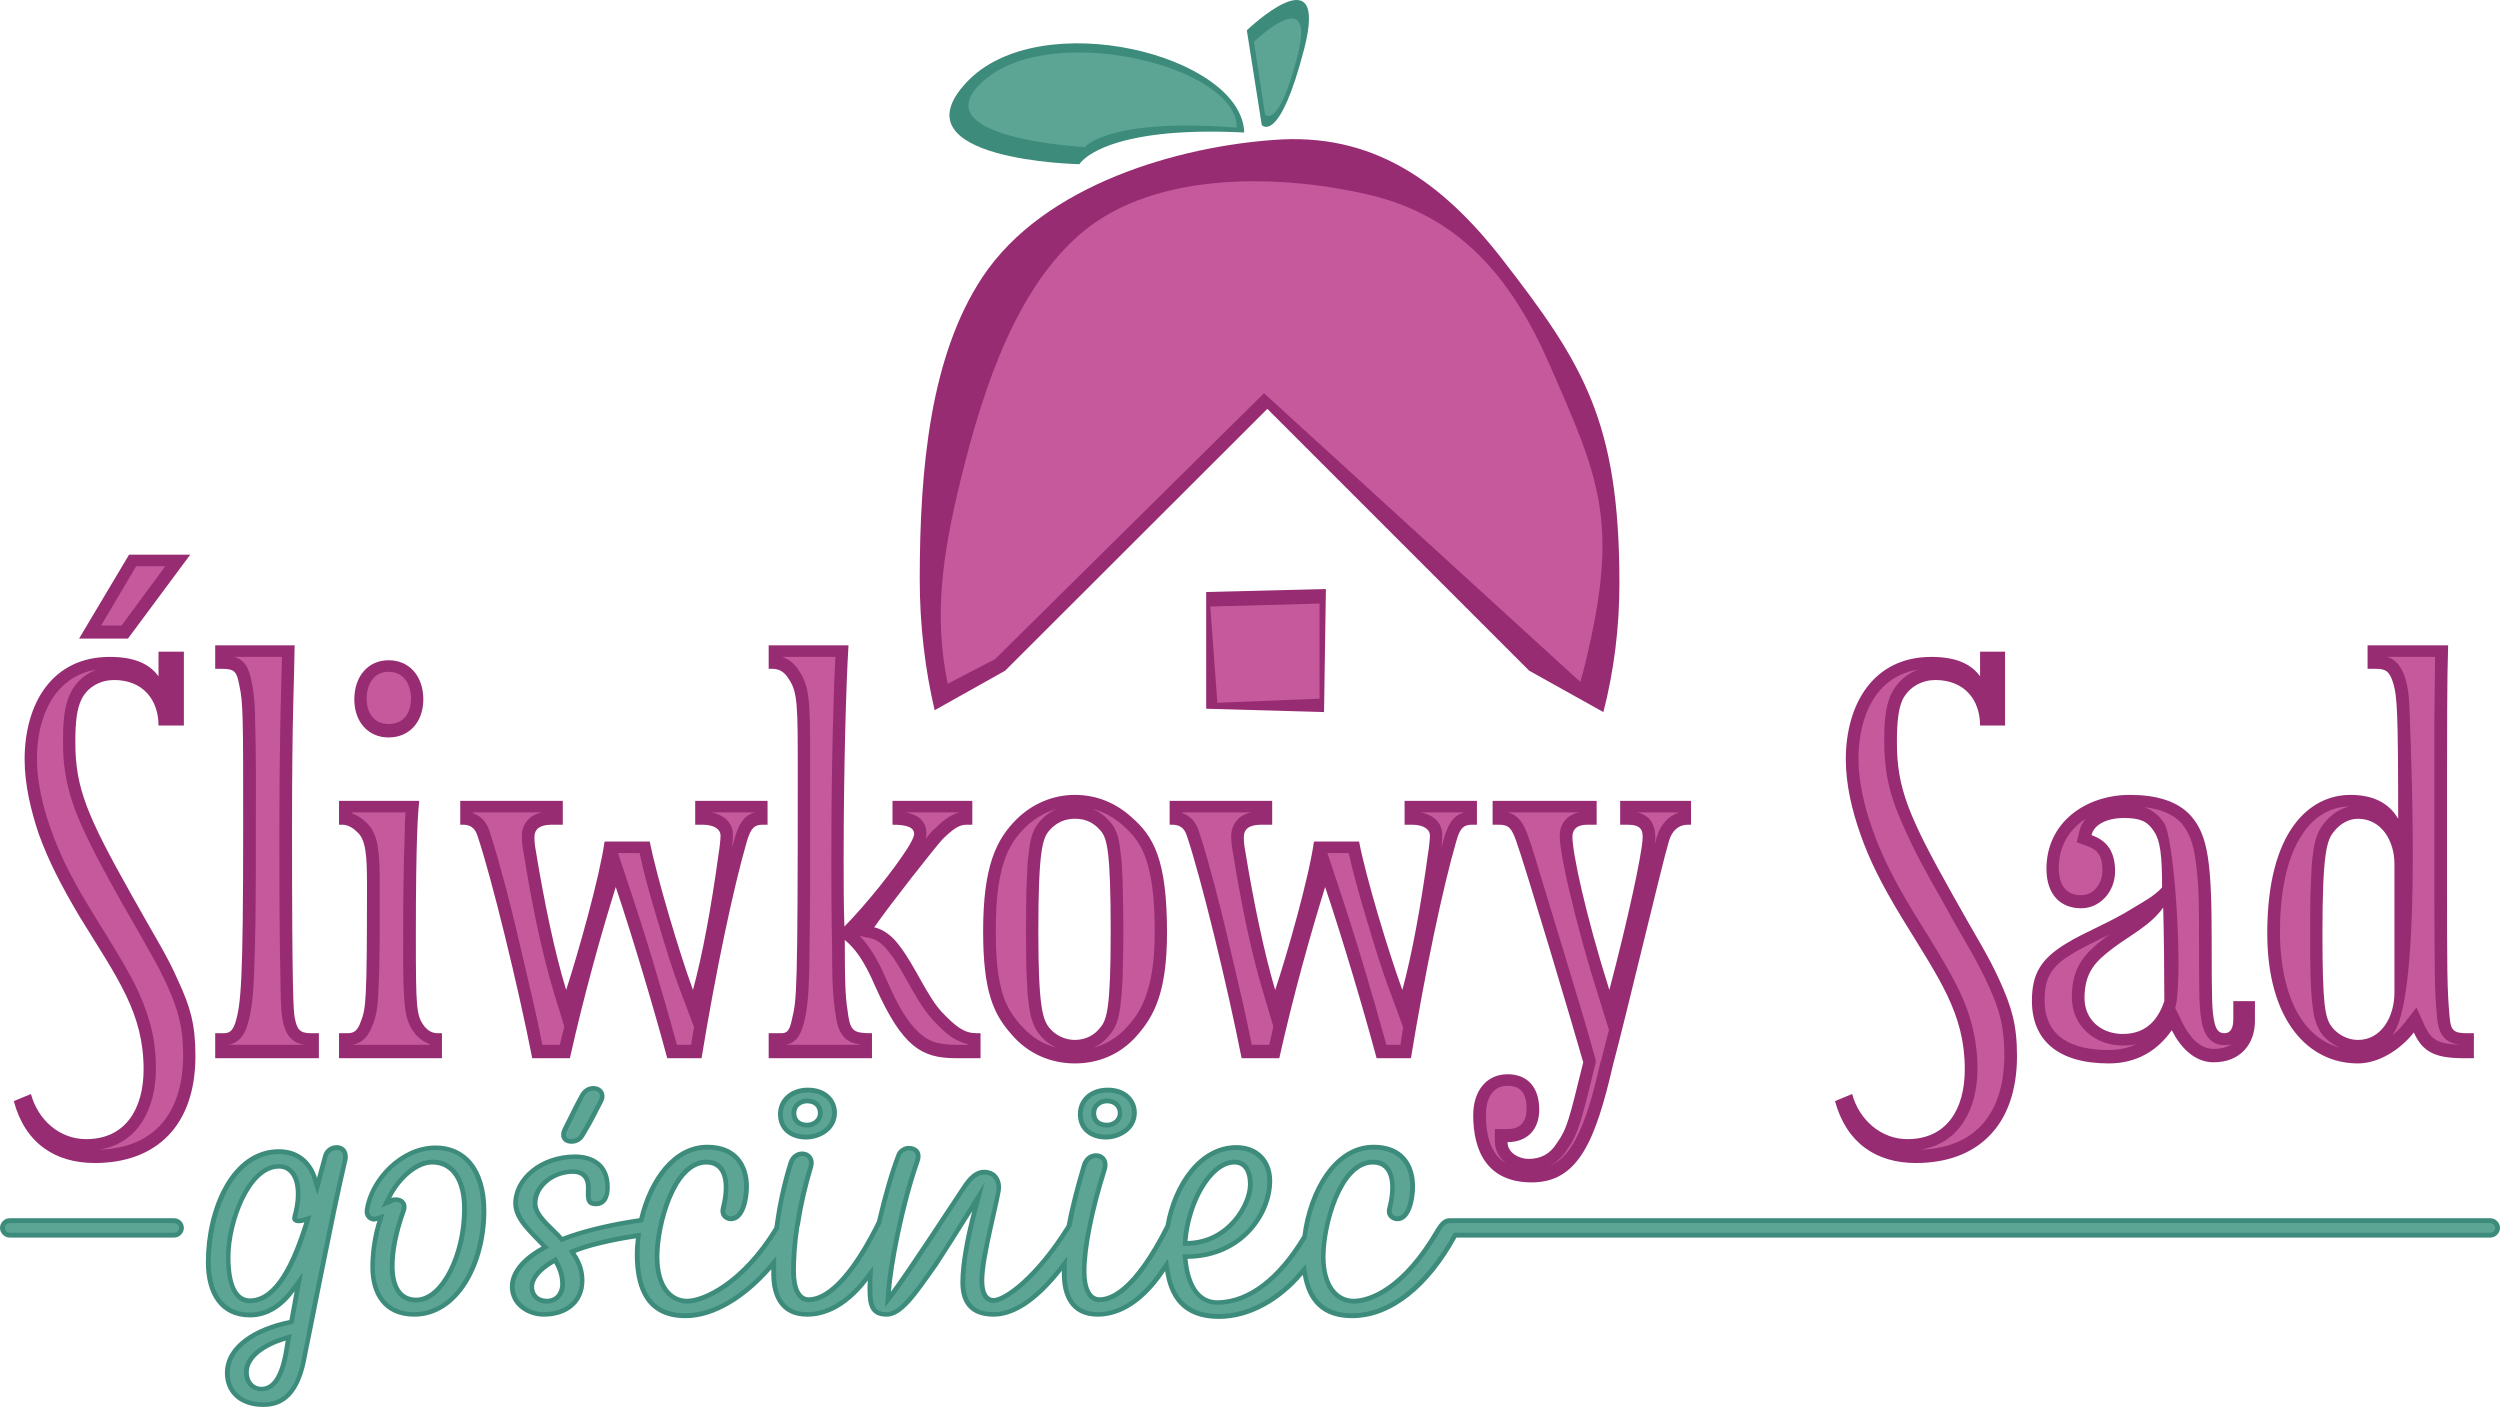 <?xml version="1.0" encoding="UTF-8"?>
<!DOCTYPE svg PUBLIC "-//W3C//DTD SVG 1.1//EN" "http://www.w3.org/Graphics/SVG/1.1/DTD/svg11.dtd">
<!-- Creator: CorelDRAW X7 -->
<svg xmlns="http://www.w3.org/2000/svg" xml:space="preserve" width="100mm" height="56.281mm" version="1.1" style="shape-rendering:geometricPrecision; text-rendering:geometricPrecision; image-rendering:optimizeQuality; fill-rule:evenodd; clip-rule:evenodd"
viewBox="0 0 6703 3772"
 xmlns:xlink="http://www.w3.org/1999/xlink">
 <defs>
  <style type="text/css">
   <![CDATA[
    .fil2 {fill:#3C8B7B}
    .fil3 {fill:#5CA595}
    .fil0 {fill:#972C73}
    .fil1 {fill:#C5599C}
   ]]>
  </style>
 </defs>
 <g id="Warstwa_x0020_1">
  <g id="_438661816">
   <path class="fil0" d="M524 2831c0,-85 -14,-132 -46,-201 -31,-71 -57,-108 -126,-232 -118,-210 -150,-285 -150,-408 0,-55 4,-89 16,-114 17,-36 53,-53 88,-53 77,0 119,53 119,122l68 0 0 -198 -68 0 0 66c-22,-30 -59,-52 -131,-52 -154,0 -228,125 -228,275 0,67 17,138 38,200 25,69 58,135 111,224 101,164 170,256 170,407 0,105 -48,187 -154,187 -71,0 -129,-51 -148,-121l-46 19c30,113 111,166 217,166 164,0 270,-99 270,-287zm-312 -1119l131 0 167 -225 -164 0 -134 225zm643 1058l-22 0c-30,0 -37,-11 -43,-43 -3,-18 -7,-60 -7,-503 0,-320 6,-394 7,-494l-213 0 0 63 18 0c36,0 40,9 47,46 10,46 10,85 10,378 0,418 -6,476 -21,525 -8,24 -18,28 -31,28l-23 0 0 67 278 0 0 -67zm330 0l-11 0c-16,0 -26,-7 -35,-17 -23,-30 -24,-46 -24,-247 0,-262 6,-331 9,-359l-215 0 0 64 9 0c16,0 30,10 39,19 24,20 27,63 27,142 0,318 -3,332 -17,368 -9,25 -19,30 -36,30l-22 0 0 67 276 0 0 -67zm-143 -793c56,0 93,-42 93,-102 0,-62 -37,-105 -93,-105 -55,0 -92,43 -92,105 0,60 37,102 92,102l0 0zm1016 170l-194 0 0 64 20 0c32,0 48,13 48,29 0,9 -3,37 -5,47 -20,147 -44,275 -69,367 -37,-101 -97,-303 -116,-398l-121 0c-13,95 -72,303 -103,398 -31,-101 -59,-237 -81,-371 -4,-21 -4,-32 -4,-39 0,-31 30,-33 49,-33l27 0 0 -64 -275 0 0 64 8 0c17,0 31,7 38,29 38,112 110,408 147,597l101 0c38,-170 84,-334 123,-459 46,137 102,325 138,459l92 0c38,-232 85,-456 122,-583 11,-36 21,-43 42,-43l13 0 0 -64zm571 623l-10 0c-32,0 -53,-14 -94,-57 -39,-42 -72,-124 -113,-177 -19,-26 -42,-44 -68,-50 43,-62 163,-214 183,-236 28,-27 44,-39 64,-39l16 0 0 -64 -214 0 0 64c39,0 58,7 58,25 0,7 -8,23 -19,40 -35,55 -109,148 -168,208 -2,-60 -2,-119 -2,-178 0,-253 7,-480 13,-576l-214 0 0 63 10 0c20,0 33,10 43,26 25,36 25,70 25,257 0,585 -3,604 -15,654 -7,35 -14,40 -30,40l-33 0 0 67 277 0 0 -67c-47,0 -56,-5 -63,-43 -7,-47 -10,-64 -10,-207 27,22 52,55 82,125 73,163 125,192 216,192l66 0 0 -67zm253 -639c-59,0 -114,24 -155,64 -56,55 -91,127 -91,302 0,164 29,223 76,276 43,51 104,78 170,78 63,0 121,-24 164,-72 50,-55 83,-122 83,-279 0,-198 -37,-259 -96,-310 -42,-38 -94,-59 -151,-59zm0 64c29,0 50,10 69,32 17,20 27,52 27,270 0,206 -10,238 -29,259 -15,20 -40,32 -67,32 -26,0 -52,-12 -69,-33 -17,-22 -29,-54 -29,-258 0,-220 12,-250 29,-270 19,-22 42,-32 69,-32zm1078 -48l-194 0 0 64 20 0c32,0 48,13 48,29 0,9 -3,37 -5,47 -20,147 -44,275 -69,367 -37,-101 -98,-303 -116,-398l-121 0c-13,95 -72,303 -104,398 -30,-101 -58,-237 -80,-371 -4,-21 -4,-32 -4,-39 0,-31 30,-33 49,-33l27 0 0 -64 -275 0 0 64 7 0c18,0 32,7 39,29 38,112 110,408 147,597l101 0c38,-170 84,-334 123,-459 46,137 102,325 138,459l92 0c38,-232 85,-456 122,-583 10,-36 21,-43 42,-43l13 0 0 -64zm574 0l-190 0 0 64 21 0c35,0 41,15 39,40 -3,45 -39,213 -89,403 -65,-206 -99,-368 -99,-411 0,-20 13,-32 39,-32l26 0 0 -64 -279 0 0 64 17 0c27,0 34,10 46,43 22,59 162,529 180,594 -38,154 -43,178 -71,217 -18,29 -43,42 -76,42 -23,0 -56,-15 -56,-45 53,0 85,-34 85,-87 0,-62 -33,-95 -85,-95 -55,0 -92,43 -92,110 0,95 37,180 157,180 125,0 171,-112 218,-316 32,-118 132,-541 150,-600 8,-27 26,-43 50,-43l9 0 0 -64zm874 684c0,-85 -15,-132 -46,-201 -32,-71 -58,-108 -127,-232 -118,-210 -149,-285 -149,-408 0,-55 4,-89 15,-114 18,-36 54,-53 88,-53 78,0 120,53 120,122l67 0 0 -198 -67 0 0 66c-22,-30 -59,-52 -131,-52 -154,0 -229,125 -229,275 0,67 17,138 39,200 24,69 57,135 111,224 100,164 169,256 169,407 0,105 -47,187 -154,187 -70,0 -129,-51 -148,-121l-46 19c31,113 111,166 217,166 164,0 271,-99 271,-287zm638 -147l-58 0 0 48c0,24 -7,38 -24,38 -11,0 -22,-5 -27,-31 -6,-29 -7,-50 -7,-216 0,-207 -9,-282 -55,-335 -36,-41 -95,-57 -164,-57 -119,0 -224,74 -224,198 0,71 39,106 93,106 52,0 91,-46 91,-99 0,-51 -20,-82 -63,-97 5,-26 38,-46 86,-46 43,0 63,8 80,34 19,26 23,70 23,152 -20,23 -51,39 -79,56 -60,38 -129,64 -179,95 -67,41 -91,81 -91,153 0,105 69,168 206,168 77,0 132,-36 169,-89 23,46 61,86 112,86 72,0 111,-49 111,-111l0 -53zm-243 0c-13,38 -40,88 -111,88 -59,0 -103,-39 -103,-96 0,-71 31,-100 79,-136 44,-33 99,-60 132,-107 2,70 3,181 3,251l0 0zm615 -848c9,33 12,73 12,359 -25,-43 -68,-64 -128,-64 -109,0 -223,96 -223,371 0,231 108,349 243,349 56,0 114,-37 150,-83 24,54 60,69 133,69l28 0 0 -67 -18 0c-36,0 -44,-7 -47,-43 -7,-76 -7,-125 -7,-385 0,-456 0,-510 3,-612l-216 0 0 63 23 0c26,0 37,7 47,43zm2 825c0,65 -35,127 -98,127 -26,0 -53,-13 -70,-35 -18,-24 -25,-57 -25,-251 0,-219 12,-251 32,-274 16,-20 39,-33 63,-33 63,0 98,59 98,121l0 345z"/>
   <path class="fil1" d="M6299 2162c-51,1 -93,27 -122,69 -52,72 -64,182 -64,268 0,111 29,263 148,306 4,1 9,3 13,4 -19,-8 -36,-21 -49,-37l0 -1 -1 -1c-16,-23 -21,-49 -24,-77 -3,-25 -4,-50 -5,-75 -1,-39 -1,-79 -1,-119 0,-44 0,-88 2,-133 1,-27 2,-54 6,-81 4,-30 11,-57 31,-80 17,-21 40,-37 66,-43zm114 615c12,-10 23,-21 32,-32l34 -44 23 51c6,12 13,25 25,33 17,13 46,15 69,16 -40,-5 -57,-26 -62,-73 0,-9 -1,-17 -2,-26 -3,-40 -4,-80 -4,-120 -1,-81 -1,-161 -1,-242 0,-137 0,-274 0,-411 1,-56 1,-112 2,-168l-129 0c27,8 41,30 51,64l0 0c8,30 9,62 10,92 6,169 30,770 -48,860zm-821 -582c-43,28 -72,72 -72,132 0,41 16,73 60,73 35,0 57,-33 57,-66 0,-34 -8,-54 -41,-66l-28 -10 7 -29c3,-13 9,-24 17,-34zm65 310c-10,5 -19,9 -29,14 -24,12 -49,24 -72,38 -53,32 -74,61 -74,124 0,103 78,134 172,134 27,0 52,-5 74,-16 -11,3 -23,4 -36,4 -75,0 -137,-52 -137,-130 0,-79 33,-117 93,-162 3,-2 6,-4 9,-6zm175 197l21 43c16,31 43,67 82,67 20,0 36,-4 49,-13 -6,2 -13,3 -20,3 -35,0 -53,-26 -60,-58l0 -1c-1,-1 -1,-3 -1,-5 -4,-20 -5,-41 -6,-62 -1,-51 -1,-103 -1,-155 0,-69 1,-145 -9,-213 -4,-32 -12,-66 -32,-93 -2,-3 -4,-5 -5,-7 -25,-28 -63,-40 -101,-44 21,7 38,20 53,42 26,37 47,342 36,458 -1,17 -3,30 -6,38zm-689 -907c-114,18 -160,126 -160,239 0,63 16,129 37,188 27,78 65,148 107,218 31,50 62,99 91,150 25,43 48,88 63,136 14,46 21,91 21,139 0,106 -47,201 -153,217 151,-4 225,-102 225,-253 0,-76 -12,-120 -43,-188 -7,-16 -15,-31 -23,-47 -12,-24 -26,-48 -40,-72 -21,-37 -42,-73 -62,-110 -36,-63 -73,-129 -102,-196 -21,-46 -38,-93 -46,-144 -4,-28 -6,-56 -6,-84 0,-41 1,-91 19,-128 15,-31 41,-54 72,-65zm-1105 1324c-17,-14 -30,-34 -30,-59l0 -33 34 0c35,0 51,-20 51,-55 0,-36 -12,-61 -51,-61 -43,0 -58,39 -58,77 0,59 14,107 54,131zm276 -358l-31 -99c-28,-89 -53,-179 -74,-269 -8,-31 -14,-62 -20,-93 -3,-19 -7,-40 -7,-59 0,-35 21,-56 51,-63l-191 0c30,7 43,30 55,63 13,36 24,74 35,111 19,62 38,125 57,187 19,62 37,124 56,186 11,38 22,75 32,112l2 9 -2 8c-11,46 -22,92 -35,138 -7,24 -15,48 -27,70 -4,7 -9,14 -13,20 -14,21 -30,36 -50,45 5,-2 10,-4 14,-7 34,-18 55,-56 70,-89 26,-58 42,-126 56,-187l1 0 0 -1c7,-27 14,-55 21,-82zm186 -583l-110 0c34,8 50,33 48,73 0,4 -1,8 -1,12 2,-7 4,-14 5,-20l1 -1c9,-30 29,-54 57,-63l0 -1zm-1086 574l-27 -91c-36,-120 -61,-250 -81,-374 -3,-15 -5,-29 -5,-45 0,-20 8,-39 25,-52 9,-6 18,-10 29,-12l-185 0 0 2c21,7 36,23 44,47 17,50 30,101 44,152 18,68 34,136 50,205 17,72 34,144 48,217l47 0c4,-16 8,-33 11,-49zm348 2l-33 -90c-24,-63 -44,-129 -63,-193 -18,-60 -36,-122 -50,-184l-57 0 26 78c48,143 92,290 132,436l38 0c2,-16 5,-31 7,-47zm164 -576l-116 0c30,6 57,25 57,60 0,10 -1,23 -2,35 2,-10 5,-20 8,-30 10,-33 23,-57 53,-65zm-995 631c34,-9 65,-27 90,-55 25,-27 42,-54 53,-89 18,-52 22,-113 22,-167 0,-59 -3,-128 -20,-185 -10,-33 -24,-59 -49,-85 -5,-5 -11,-10 -16,-15 -25,-22 -52,-37 -83,-45 18,7 34,19 48,35 20,22 25,50 28,78 4,27 5,55 6,81 1,45 2,89 2,133 0,42 -1,84 -2,126 -1,25 -3,51 -6,77 -4,29 -10,55 -29,77 -12,15 -27,27 -44,34zm-96 -641c-32,9 -61,26 -85,49 -28,27 -46,56 -58,93 -19,57 -22,125 -22,185 0,51 2,109 15,158 8,31 20,56 40,81 4,5 8,10 12,15l1 0c26,31 59,51 96,60 -18,-7 -35,-20 -47,-36 -18,-22 -24,-48 -28,-76 -4,-25 -5,-52 -6,-77 -2,-42 -2,-83 -2,-125 0,-44 0,-89 2,-133 1,-27 2,-55 6,-81 3,-29 9,-56 28,-78 14,-16 30,-28 48,-35zm-530 341c33,34 55,79 73,120 24,54 64,142 125,164 19,6 40,8 60,8l32 0 0 -2c-39,-8 -66,-35 -94,-65 -29,-31 -52,-75 -73,-112 -13,-23 -26,-47 -43,-67l0 -1 0 0c-12,-16 -29,-33 -48,-38l-32 -7zm-74 32l-1 -58c-1,-60 -1,-119 -1,-179 0,-116 1,-232 4,-348 2,-65 3,-130 7,-195l-143 0c19,6 34,19 45,37 3,4 5,8 8,12 14,27 18,57 20,87 3,58 2,119 2,177 0,109 0,218 0,328 -1,62 -1,124 -2,186 -1,44 -2,95 -11,139 -1,3 -1,6 -2,8 -7,32 -18,60 -50,66l198 0 0 -1c-35,-5 -54,-22 -63,-68l0 -1 0 -1c-1,-9 -3,-17 -4,-26 -7,-53 -7,-109 -7,-163zm341 -363l-144 0c21,4 41,12 51,32 3,7 5,15 5,24 0,4 -1,10 -2,15 6,-8 13,-17 20,-24l1 -1 1 0c20,-20 41,-39 68,-46zm-1059 574l-28 -91c-36,-120 -61,-250 -81,-374 -3,-15 -5,-29 -5,-45 0,-20 8,-39 25,-52 9,-6 19,-10 29,-12l-185 0 0 2c21,7 36,23 44,47 17,50 30,101 44,152 18,68 34,136 50,205 17,72 34,144 48,217l47 0c4,-16 8,-33 12,-49zm348 2l-34 -90c-24,-63 -44,-129 -63,-193 -18,-60 -36,-122 -49,-184l-58 0 26 78c48,143 92,290 132,436l38 0c2,-16 5,-31 8,-47zm163 -576l-116 0c30,6 57,25 57,60 0,10 -1,23 -2,35 2,-10 5,-20 8,-30 10,-33 23,-57 53,-65zm-982 -237c40,0 60,-30 60,-68 0,-38 -19,-72 -60,-72 -41,0 -59,35 -59,72 0,37 19,68 59,68zm110 858c-15,-5 -27,-14 -38,-26l-1 -1 0 -1c-4,-4 -7,-9 -10,-14 -14,-24 -17,-50 -19,-77 -4,-58 -3,-118 -3,-176 0,-89 1,-179 4,-268 0,-20 1,-39 2,-58l-144 0 0 2c14,5 26,13 37,23 20,17 29,42 33,68 5,32 5,67 5,99 0,93 1,187 -3,279 -1,31 -3,63 -13,92 -1,3 -3,6 -4,9 -10,28 -26,46 -53,51l207 0 0 -2zm-539 2l204 0c-37,-5 -53,-30 -60,-70l0 -1c-5,-30 -4,-66 -5,-97 -3,-137 -3,-274 -3,-411 0,-103 1,-206 3,-308 1,-51 3,-102 4,-153l-128 0c29,8 40,31 47,69 7,34 9,67 9,102 3,94 2,189 2,283 0,84 0,168 -1,252 -1,50 -2,100 -4,150 -2,44 -5,91 -18,132 -8,28 -24,47 -50,52zm-342 -1124l55 0 117 -159 -78 0 -94 159zm-12 118c-113,18 -160,126 -160,239 0,63 16,129 37,188 27,78 65,148 108,218 30,50 62,99 91,150 25,43 47,88 62,136 15,46 21,91 21,139 0,106 -47,201 -152,217 151,-4 225,-102 225,-253 0,-76 -13,-120 -43,-188 -8,-16 -15,-31 -23,-47 -13,-24 -27,-48 -40,-72 -21,-37 -42,-73 -63,-110 -35,-63 -72,-129 -102,-196 -21,-46 -37,-93 -45,-144 -5,-28 -6,-56 -6,-84 0,-41 1,-91 19,-128 14,-31 41,-54 71,-65z"/>
   <g>
    <path class="fil0" d="M3414 375c264,-21 450,109 614,320 217,280 314,434 314,869 0,120 -15,236 -43,345l-199 -111 -702 -702 -703 702 -189 106c-26,-111 -40,-229 -40,-351 0,-300 29,-600 168,-810 167,-252 532,-350 780,-368z"/>
    <path class="fil1" d="M3675 523c240,58 379,223 480,455 134,306 188,421 95,802 -4,16 -8,32 -13,48l-848 -774 -721 713 -127 66c-38,-184 -14,-347 35,-548 64,-262 154,-516 323,-660 203,-173 550,-156 776,-102z"/>
    <g>
     <g>
      <path class="fil2" d="M3383 335l-40 -254c0,0 221,-212 154,49 -67,260 -114,205 -114,205z"/>
      <path class="fil3" d="M3392 307l-30 -195c0,0 168,-163 117,37 -51,200 -87,158 -87,158z"/>
     </g>
     <g>
      <path class="fil2" d="M3336 355c-6,-208 -550,-344 -745,-134 -195,209 303,219 303,219 0,0 60,-104 442,-85z"/>
      <path class="fil3" d="M3316 342c3,-163 -490,-286 -675,-129 -185,158 268,181 268,181 0,0 60,-79 407,-52z"/>
     </g>
    </g>
    <g>
     <polygon class="fil0" points="3234,1587 3555,1579 3550,1909 3234,1900 "/>
     <polygon class="fil1" points="3245,1626 3538,1618 3538,1873 3264,1884 "/>
    </g>
   </g>
   <path class="fil2" d="M903 3070c-15,0 -32,9 -37,29l-16 59c-13,-43 -47,-77 -102,-77 -128,0 -196,158 -196,303 0,87 39,148 118,148 51,0 91,-30 120,-70l-14 77c-90,18 -173,66 -173,142 0,50 35,91 103,91 55,0 100,-32 118,-142 3,-10 73,-373 106,-513 9,-29 -7,-47 -27,-47zm-877 196l441 0c14,0 26,12 26,26l0 0c0,14 -12,26 -26,26l-441 0c-14,0 -26,-12 -26,-26l0 0c0,-14 12,-26 26,-26zm3862 0l2789 0c14,0 26,12 26,26l0 0c0,14 -12,26 -26,26l-2772 0c-72,131 -172,216 -280,216 -81,0 -120,-45 -132,-116 -59,70 -141,118 -225,118 -100,0 -134,-61 -144,-128 -68,102 -137,122 -181,122 -73,0 -96,-56 -96,-114 0,-3 0,-6 0,-9 -59,75 -122,123 -183,123 -69,0 -89,-43 -89,-92 0,-50 14,-125 32,-191 -35,56 -71,113 -92,145 -58,82 -95,138 -138,138 -47,0 -51,-35 -51,-76 0,-7 0,-14 1,-21 -62,81 -123,97 -163,97 -73,0 -96,-56 -96,-114 0,-4 0,-9 0,-13 -68,78 -152,131 -230,131 -99,0 -136,-69 -136,-171 0,-14 1,-29 3,-43 -61,9 -126,24 -162,39 17,25 24,48 24,74 0,62 -47,97 -109,97 -44,0 -91,-29 -91,-81 0,-22 11,-66 85,-107 -35,-37 -75,-71 -76,-115 0,-70 72,-132 166,-132 46,0 93,22 93,88 0,27 -10,51 -38,51 -31,-1 -26,-26 -26,-51 0,-27 -16,-36 -35,-36 -51,0 -95,37 -95,79 0,28 32,53 60,82l7 8c44,-18 127,-39 206,-50 25,-104 89,-197 183,-197 78,0 111,52 111,112 0,38 -12,93 -48,93 -17,0 -33,-14 -27,-37 13,-51 14,-115 -39,-115 -82,0 -126,162 -126,247 0,78 34,113 74,113 41,0 144,-44 234,-191 8,-58 20,-117 38,-174 14,-48 82,-35 65,16 -15,50 -26,99 -33,143 0,4 -1,9 -3,14 -7,47 -9,88 -9,118 0,47 14,70 34,70 26,0 89,-17 179,-195 1,-3 2,-5 4,-8 16,-69 36,-138 53,-181 4,-12 19,-22 32,-22 21,0 40,14 29,44 -41,117 -72,280 -76,347 51,-70 138,-204 190,-282 17,-26 35,-45 60,-45 23,0 45,15 45,48 0,26 -45,182 -45,249 0,31 9,47 25,47 27,0 111,-58 196,-195 10,-54 25,-109 41,-163 15,-48 82,-36 66,16 -35,110 -54,210 -54,270 0,47 14,70 35,70 26,0 88,-17 177,-193 19,-110 89,-215 190,-215 59,0 96,40 96,96 0,90 -77,207 -227,209 6,62 29,113 83,111 79,-2 158,-61 225,-173 15,-120 83,-244 191,-244 79,0 111,52 111,112 0,38 -12,93 -47,93 -17,0 -34,-14 -27,-37 13,-51 14,-115 -39,-115 -82,0 -127,162 -127,247 0,78 35,113 75,113 41,0 130,-30 221,-187 13,-21 23,-29 37,-29l1 0zm-578 -144c19,0 36,13 36,54 0,49 -54,149 -162,151 8,-101 66,-205 126,-205zm-342 -164c18,0 29,11 29,26 0,17 -15,26 -29,26 -22,0 -29,-12 -29,-26 0,-18 16,-26 29,-26zm0 -42c-48,1 -78,32 -78,71 0,45 35,68 75,68 38,0 83,-25 83,-72 0,-35 -28,-68 -80,-67zm-804 42c19,0 29,11 29,26 0,17 -15,26 -29,26 -21,0 -29,-12 -29,-26 0,-18 16,-26 29,-26zm0 -42c-47,1 -78,32 -78,71 0,45 35,68 75,68 39,0 83,-25 83,-72 0,-35 -28,-68 -80,-67zm-637 150c13,2 30,-3 39,-18 29,-48 34,-62 50,-92 12,-22 0,-41 -20,-44 -14,-2 -30,4 -40,21 -20,36 -30,59 -47,92 -11,23 0,39 18,41zm-61 416c-23,0 -34,-15 -34,-32 0,-18 16,-41 54,-63 10,17 16,35 16,56 0,14 -7,39 -36,39zm-298 -411c-95,0 -178,89 -190,172 -3,19 11,32 25,32 3,0 6,-1 9,-2 -12,37 -19,83 -19,124 0,71 33,133 118,133 118,0 193,-138 193,-284 0,-113 -55,-175 -136,-175zm-52 408c-39,0 -58,-31 -58,-85 0,-37 8,-85 29,-144 10,-24 -6,-40 -25,-40 -4,0 -9,0 -13,2 25,-50 71,-90 110,-90 52,0 80,46 80,119 0,121 -58,238 -123,238zm-446 2c-29,0 -52,-29 -52,-111 0,-92 53,-237 130,-237 41,0 57,54 36,128 -4,18 15,22 32,16 -34,108 -79,204 -146,204zm31 237c-22,0 -34,-18 -34,-39 0,-39 46,-69 99,-85l-6 37c-13,63 -33,87 -59,87z"/>
   <path class="fil3" d="M903 3083c-12,0 -22,8 -25,19l-27 102 -13 -43c-13,-42 -46,-67 -90,-67 -20,0 -39,4 -57,13 -92,44 -126,183 -126,277 0,69 26,135 105,135 47,0 83,-28 110,-64l32 -44 -25 138 -9 2c-63,13 -162,51 -162,130 0,53 40,79 90,79 74,0 96,-70 106,-132l0 0c7,-31 12,-62 18,-93 13,-64 26,-128 39,-192 15,-76 31,-153 49,-229l0 0 0 0c4,-14 2,-31 -15,-31zm-107 182c0,0 0,1 0,1 3,2 13,1 16,-1l23 -7 -7 23c-21,68 -69,213 -158,213 -58,0 -64,-82 -64,-124 0,-36 7,-73 17,-107 17,-54 58,-142 125,-142 9,0 18,2 26,6 43,25 33,98 22,138zm-95 465c-29,0 -47,-23 -47,-51 0,-53 66,-84 109,-97l19 -6 -10 58c-7,36 -23,96 -71,96zm-675 -451c-7,0 -13,6 -13,13 0,7 6,13 13,13l441 0c7,0 13,-6 13,-13 0,-7 -6,-13 -13,-13l-441 0zm2593 -29c-15,58 -31,129 -31,188 0,51 22,80 76,80 69,0 134,-69 174,-119l23 -30 -1 38c0,3 0,6 0,9 0,56 21,102 83,102 74,0 132,-60 170,-117l18 -26 5 31c12,77 53,117 132,117 84,0 163,-51 215,-113l18 -21 4 27c12,68 49,105 120,105 121,0 215,-112 269,-209l4 -7 2779 0c7,0 13,-6 13,-13 0,-7 -6,-13 -13,-13l-2789 0 -1 0c-13,0 -20,13 -26,23 -34,57 -78,117 -133,156 -28,19 -64,37 -99,37 -7,0 -13,-1 -20,-3 -53,-14 -67,-75 -67,-123 0,-76 41,-260 139,-260 69,0 63,84 51,131 -3,12 2,21 15,21 28,0 34,-59 34,-80 0,-62 -34,-99 -98,-99 -112,0 -167,140 -179,233l0 2 -1 3c-50,83 -131,175 -235,178 -68,2 -91,-65 -96,-121l-2 -14 14 0c61,-1 118,-23 161,-68 31,-34 53,-82 53,-129 0,-50 -33,-83 -83,-83 -104,0 -162,116 -178,204l0 2 -1 2c-30,60 -106,200 -188,200 -41,0 -47,-53 -47,-83 0,-39 6,-81 14,-119 10,-52 24,-104 40,-155 12,-36 -32,-40 -42,-8 -16,52 -30,106 -40,161l-1 2 -1 2c-34,54 -75,109 -122,152 -19,17 -59,50 -85,50 -32,0 -38,-36 -38,-60 0,-36 10,-81 18,-116 6,-28 12,-57 19,-85 2,-12 9,-36 9,-48 0,-21 -12,-35 -33,-35 -22,0 -39,23 -50,39 -30,46 -60,91 -90,137 -33,49 -65,99 -100,146l-26 34 3 -43c2,-33 8,-68 14,-101 8,-45 18,-90 29,-135 10,-38 21,-77 34,-114 6,-16 1,-28 -17,-28 -7,0 -18,7 -21,14 -21,57 -38,121 -52,180l0 3 -2 2c-1,2 -2,4 -3,6 -30,60 -107,202 -190,202 -40,0 -47,-53 -47,-83 0,-40 4,-81 10,-120l0 -1 0 -1c1,-3 2,-7 2,-10l0 -1 0 -1c8,-49 19,-97 34,-145 12,-36 -32,-40 -41,-8 -18,56 -30,113 -37,171l-1 3 -1 2c-36,59 -82,115 -139,155 -28,19 -71,43 -106,43 -6,0 -13,-1 -19,-3 -53,-14 -68,-75 -68,-123 0,-76 41,-260 139,-260 70,0 63,84 52,131 -4,12 2,21 14,21 29,0 35,-59 35,-80 0,-62 -35,-99 -98,-99 -97,0 -151,106 -171,187l-2 8 -8 1c-9,1 -18,3 -26,4 -56,9 -125,24 -177,45l-8 4 -13 -15c-23,-23 -64,-55 -64,-90 0,-55 58,-91 108,-91 31,0 48,18 48,48 0,8 -2,29 2,35 2,3 8,3 11,3 22,0 26,-20 26,-38 0,-51 -32,-76 -81,-76 -63,0 -139,35 -152,103 -1,5 -1,11 -1,17 1,40 46,79 72,107l11 11 -14 8c-34,19 -78,53 -78,96 0,43 39,69 78,69 52,0 97,-29 97,-85 0,-25 -8,-46 -22,-67l-8 -13 14 -6c40,-16 91,-27 134,-35 10,-1 20,-3 30,-5l16 -2 -2 16c-2,14 -2,28 -2,42 0,86 25,158 123,158 85,0 168,-65 221,-127l22 -26 0 35c0,4 0,9 0,13 0,56 21,102 83,102 63,0 116,-45 153,-92l24 -32 -2 40c0,7 0,13 0,20 0,15 0,42 10,54 7,8 18,10 28,10 21,0 41,-20 54,-35 27,-29 51,-66 74,-99 32,-45 61,-96 91,-143l44 -71 -21 80zm691 -141c37,0 49,35 49,67 0,35 -22,75 -44,101 -33,39 -79,62 -131,63l-13 0 1 -14c0,-11 2,-23 4,-34 8,-43 24,-89 49,-125 19,-28 49,-58 85,-58zm-1844 386c-27,0 -46,-18 -46,-45 0,-33 34,-59 60,-74l11 -7 6 11c11,20 18,40 18,63 0,29 -20,52 -49,52zm1502 -566c-35,0 -65,21 -65,58 0,37 27,55 62,55 34,0 70,-21 70,-59 0,-37 -33,-55 -67,-54zm0 16c23,0 41,15 41,39 0,23 -19,39 -41,39 -25,0 -42,-14 -42,-39 0,-23 20,-39 42,-39zm-804 -16c-34,0 -65,21 -65,58 0,37 27,55 62,55 34,0 70,-21 70,-59 0,-37 -33,-55 -67,-54zm0 16c23,0 42,15 42,39 0,23 -20,39 -42,39 -24,0 -42,-14 -42,-39 0,-23 20,-39 42,-39zm-636 109c10,1 22,-4 27,-13 18,-30 34,-60 50,-91 7,-12 4,-24 -11,-26 -12,-1 -22,5 -27,14 -16,31 -31,62 -46,93 -6,10 -5,21 7,23zm-360 29c-85,0 -166,80 -178,162 -1,8 3,17 13,17 1,0 4,-1 6,-1l22 -7 -7 22c-12,38 -19,81 -19,121 0,68 32,121 106,121 18,0 36,-4 52,-11 93,-40 128,-169 128,-261 0,-80 -31,-163 -123,-163zm-52 409c-55,0 -71,-51 -71,-98 0,-49 14,-102 30,-148l0 -1 0 0c6,-12 1,-23 -13,-23 -3,0 -5,1 -8,2l-32 14 16 -31c21,-43 69,-98 121,-98 72,0 93,72 93,132 0,57 -13,119 -39,170 -19,37 -52,81 -97,81z"/>
  </g>
 </g>
</svg>
